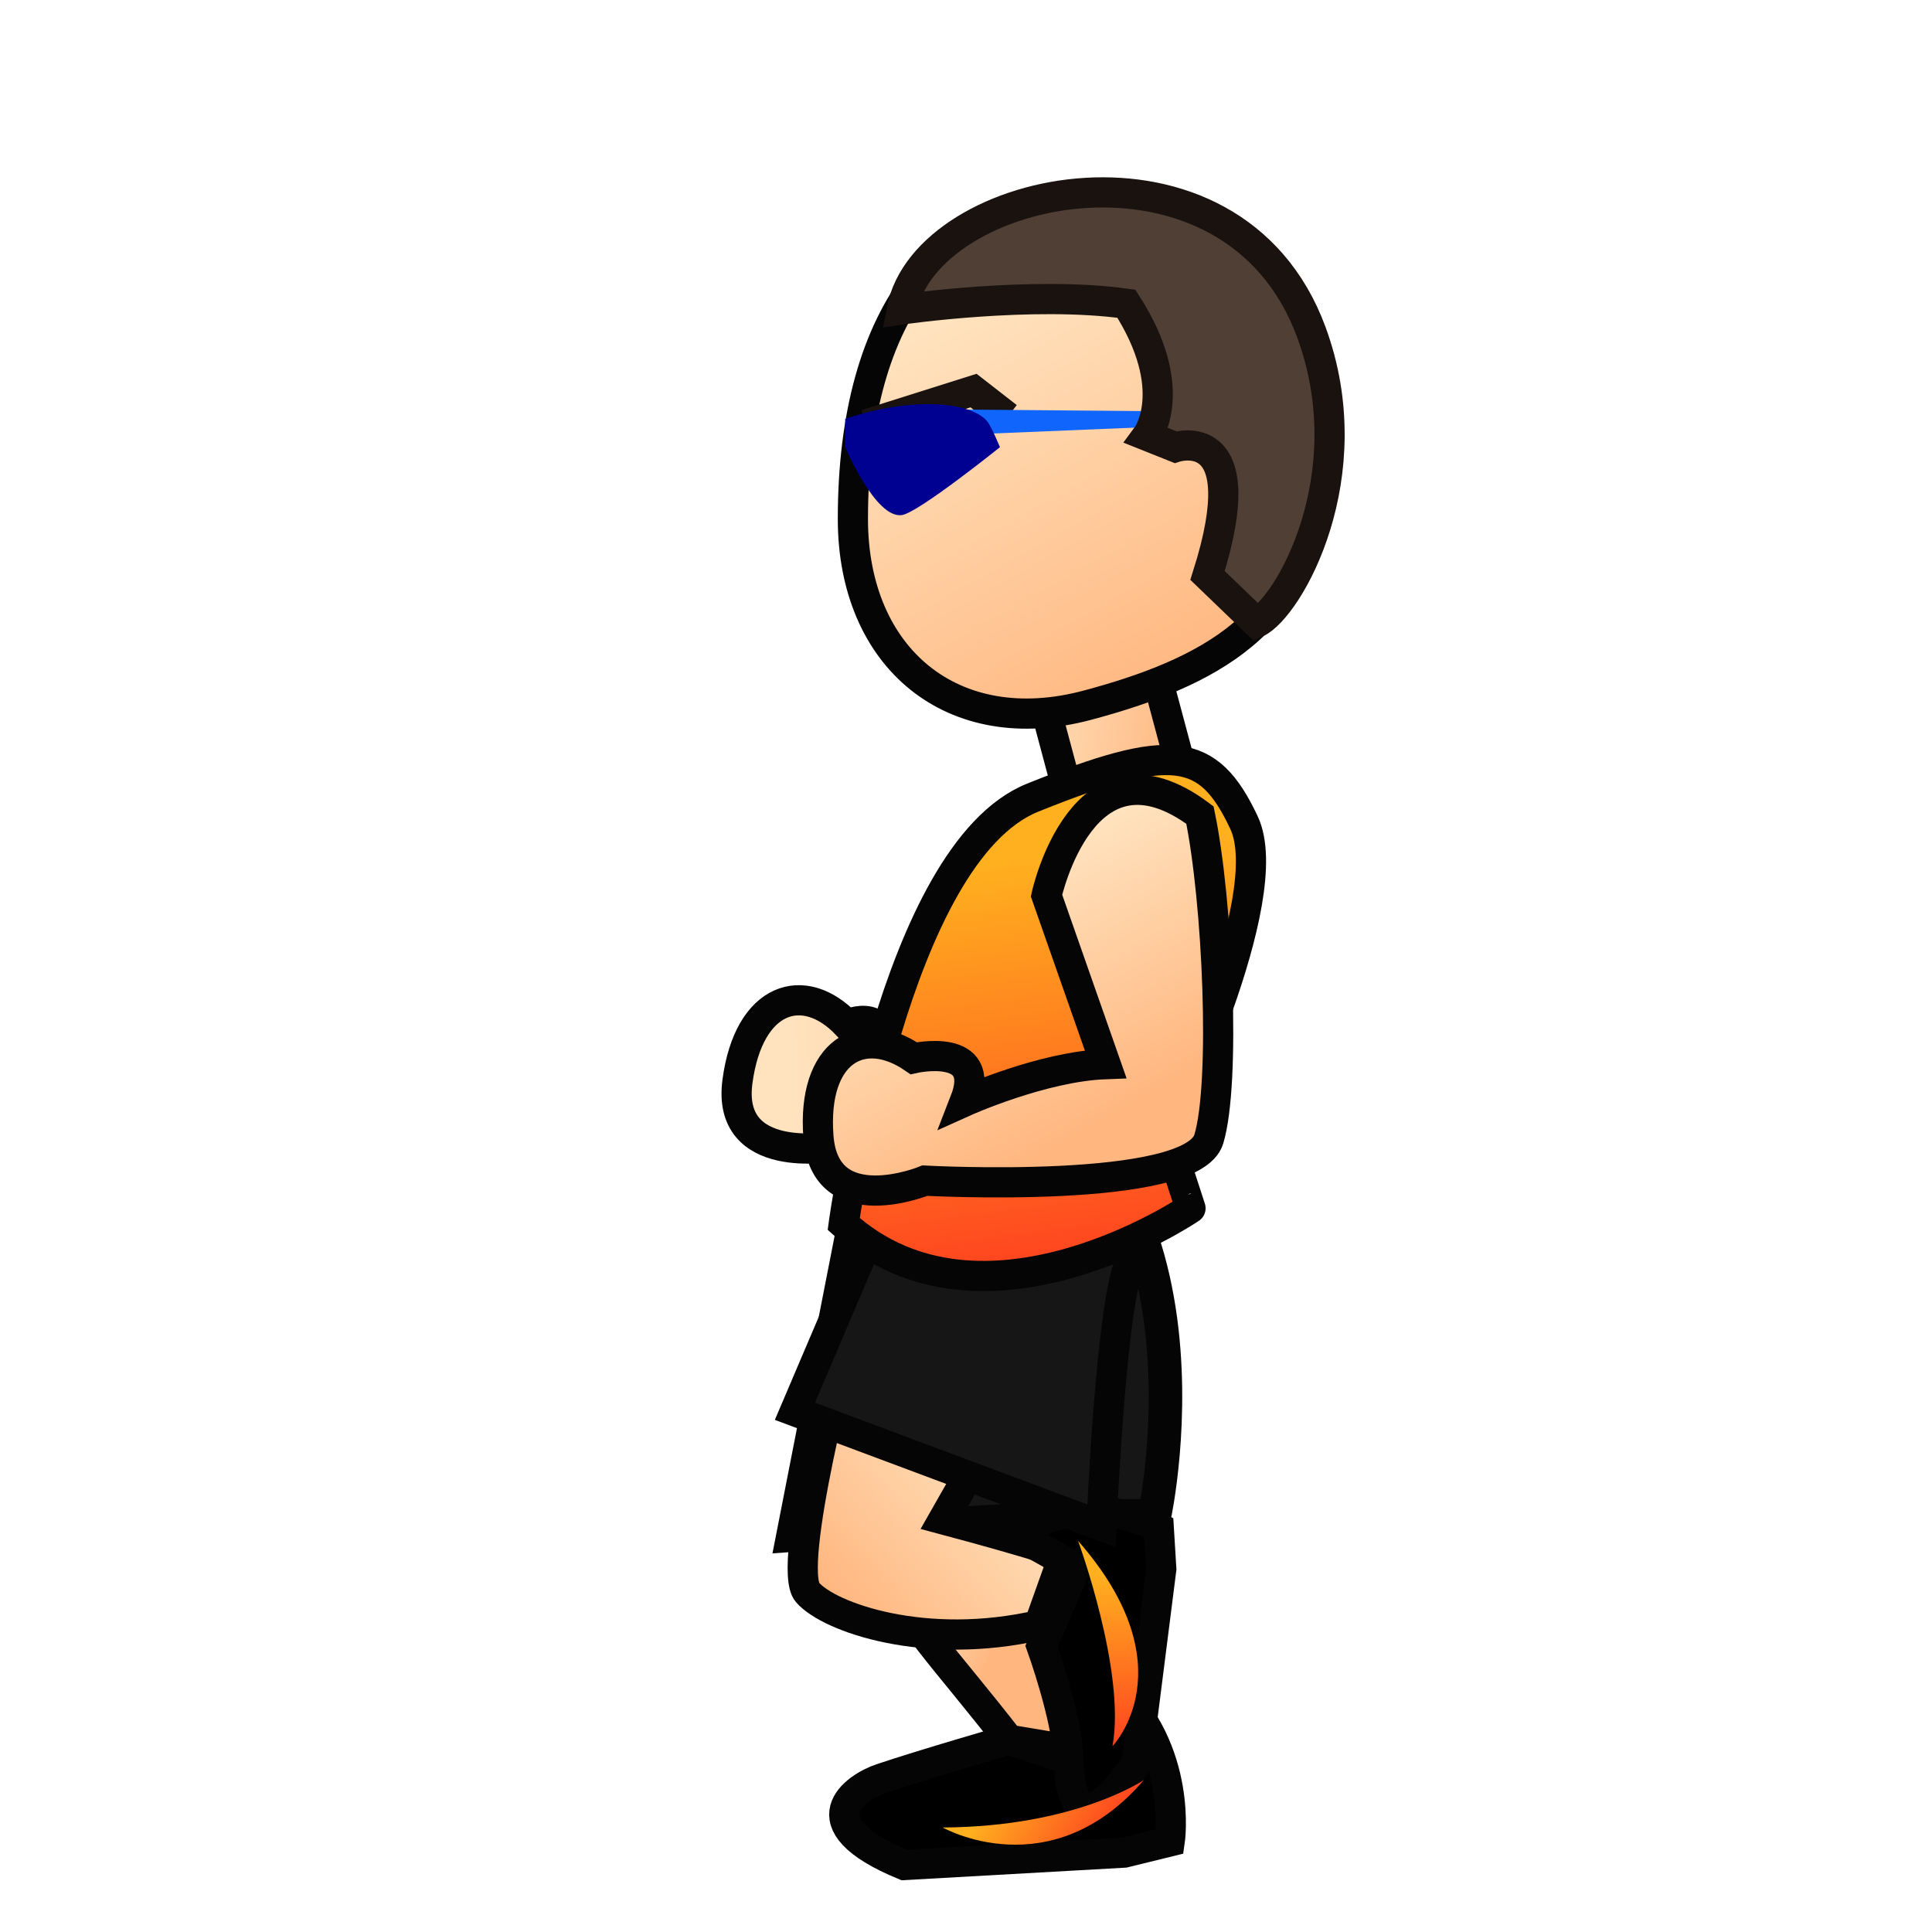 <?xml version="1.0" encoding="utf-8"?>
<!-- Generator: Adobe Illustrator 15.0.2, SVG Export Plug-In . SVG Version: 6.00 Build 0)  -->
<!DOCTYPE svg PUBLIC "-//W3C//DTD SVG 1.1//EN" "http://www.w3.org/Graphics/SVG/1.1/DTD/svg11.dtd">
<svg version="1.1" id="レイヤー_1" xmlns="http://www.w3.org/2000/svg" xmlns:xlink="http://www.w3.org/1999/xlink" x="0px"
	 y="0px" width="64px" height="64px" viewBox="0 0 64 64" enable-background="new 0 0 64 64" xml:space="preserve">
<g id="_x30_7_1_">
	
		<linearGradient id="SVGID_1_" gradientUnits="userSpaceOnUse" x1="25.928" y1="20.959" x2="29" y2="32.747" gradientTransform="matrix(0.221 -0.975 0.975 0.221 -0.087 54.598)">
		<stop  offset="0" style="stop-color:#FFE3BF"/>
		<stop  offset="1" style="stop-color:#FFB67F"/>
	</linearGradient>
	<path fill="url(#SVGID_1_)" stroke="#050505" stroke-miterlimit="3" d="M37.631,30.671c0,0,1.234,6.568,0.302,8.274
		c-0.929,1.709-10.351-0.964-10.351-0.964s-3.528,0.654-3.153-2.155c0.373-2.81,2.2-3.383,3.624-1.888c0,0,1.564-0.729,1.167,1.402
		c0,0,3.446-0.016,4.942,0.496l-0.332-8.075L37.631,30.671z"/>
	
		<linearGradient id="SVGID_2_" gradientUnits="userSpaceOnUse" x1="21.148" y1="58.435" x2="20.852" y2="61.201" gradientTransform="matrix(0.313 -0.95 0.95 0.313 -29.908 51.19)">
		<stop  offset="0" style="stop-color:#FFE3BF"/>
		<stop  offset="1" style="stop-color:#FFB67F"/>
	</linearGradient>
	<path fill="url(#SVGID_2_)" stroke="#050505" stroke-linejoin="bevel" stroke-miterlimit="3" d="M29.886,45.127
		c0,0-0.464,6.043-0.295,7.137c0.17,1.095,1.785,2.736,3.826,5.367l4.459,0.744c0,0-1.5-2.75-3.57-6.488l1.225-8.726L29.886,45.127z
		"/>
	<path stroke="#050505" stroke-miterlimit="3" d="M36.871,55.842l-0.559,2.743l-2.896-0.954c0,0-2.791,0.805-4.226,1.288
		c-0.826,0.278-2.628,1.464,0.761,2.862l7.293-0.411L38.75,61C38.75,61,39.199,57.996,36.871,55.842z"/>
	<path fill="#161616" stroke="#050505" stroke-width="1.109" stroke-miterlimit="10" d="M28.25,40.75l-1.977,10.099
		c0,0,10.036-0.775,11.967-0.615c0,0,2.847-13.056-7.287-15.527L28.25,40.75z"/>
	<linearGradient id="SVGID_3_" gradientUnits="userSpaceOnUse" x1="33.701" y1="22.85" x2="39.466" y2="23.834">
		<stop  offset="0" style="stop-color:#FFE3BF"/>
		<stop  offset="1" style="stop-color:#FFB67F"/>
	</linearGradient>
	<polygon fill="url(#SVGID_3_)" stroke="#050505" stroke-miterlimit="10" points="39.168,25.583 35.465,26.575 34,21.1 
		37.703,20.109 	"/>
	<g>
		<g>
			
				<linearGradient id="SVGID_4_" gradientUnits="userSpaceOnUse" x1="39.101" y1="46.506" x2="39.536" y2="54.246" gradientTransform="matrix(0.638 0.77 -0.77 0.638 43.88 -12.316)">
				<stop  offset="0" style="stop-color:#FFE3BF"/>
				<stop  offset="1" style="stop-color:#FFB67F"/>
			</linearGradient>
			<path fill="url(#SVGID_4_)" stroke="#050505" stroke-miterlimit="3" d="M28,44.5c0,0-1.972,7.411-1.25,8.25
				c0.724,0.839,3.921,1.945,7.667,1.083L35.25,51.5c0,0-0.816-0.316-4-1.167l4.493-7.894L28,44.5z"/>
			<path stroke="#050505" stroke-miterlimit="3" d="M33.664,50.827l1.969,1.107l-1.129,2.603c0,0,0.846,2.349,0.883,3.673
				c0.041,1.483,0.465,2.833,2.268,0.178l0.814-6.41l-0.084-1.381C38.385,50.597,35.969,49.245,33.664,50.827z"/>
			<path fill="#161616" stroke="#050505" stroke-miterlimit="10" d="M30.196,37.685l-3.863,9.065l10.156,3.796
				c0,0,0.32-7.761,1.011-8.854C37.5,41.692,33.005,37.089,30.196,37.685z"/>
		</g>
		
			<linearGradient id="SVGID_5_" gradientUnits="userSpaceOnUse" x1="36.579" y1="52.395" x2="37.316" y2="58.234" gradientTransform="matrix(0.997 0.081 -0.081 0.997 4.448 -3.035)">
			<stop  offset="0" style="stop-color:#FFB01F"/>
			<stop  offset="1" style="stop-color:#FF3F1F"/>
		</linearGradient>
		<path fill="url(#SVGID_5_)" d="M36.853,57.844c0,0,2.532-2.615-1.141-6.802C35.712,51.042,37.304,55.372,36.853,57.844z"/>
	</g>
	<linearGradient id="SVGID_6_" gradientUnits="userSpaceOnUse" x1="33.95" y1="28.493" x2="35.704" y2="42.401">
		<stop  offset="0" style="stop-color:#FFB01F"/>
		<stop  offset="1" style="stop-color:#FF3F1F"/>
	</linearGradient>
	<path fill="url(#SVGID_6_)" stroke="#050505" stroke-miterlimit="10" d="M27.949,40.546c0,0,1.665-12.276,6.26-14.123
		c4.594-1.847,5.813-1.698,7,0.827c1.189,2.525-2.594,10.25-2.594,10.25l0.822,2.526C39.438,40.026,32.544,44.706,27.949,40.546z"/>
	
		<linearGradient id="SVGID_7_" gradientUnits="userSpaceOnUse" x1="36.83" y1="33.799" x2="45.47" y2="35.274" gradientTransform="matrix(0.631 0.776 -0.776 0.631 34.78 -20.187)">
		<stop  offset="0" style="stop-color:#FFE3BF"/>
		<stop  offset="1" style="stop-color:#FFB67F"/>
	</linearGradient>
	<path fill="url(#SVGID_7_)" stroke="#050505" stroke-miterlimit="3" d="M39.75,27c0.592,2.861,0.854,8.871,0.294,10.732
		c-0.559,1.862-9.405,1.378-9.405,1.378s-3.317,1.365-3.528-1.463c-0.212-2.825,1.458-3.763,3.158-2.592c0,0,2.468-0.559,1.692,1.43
		c0,0,2.571-1.157,4.664-1.234l-1.958-5.584C34.667,29.667,35.872,24.101,39.75,27z"/>
	<g display="none">
		<path display="inline" fill="none" stroke="#C10D23" stroke-miterlimit="10" d="M28.253,10.95"/>
		<linearGradient id="SVGID_8_" gradientUnits="userSpaceOnUse" x1="32.773" y1="9.639" x2="40.19" y2="22.889">
			<stop  offset="0" style="stop-color:#FFE3BF"/>
			<stop  offset="1" style="stop-color:#FFB67F"/>
		</linearGradient>
		<path display="inline" fill="url(#SVGID_8_)" stroke="#050505" stroke-miterlimit="10" d="M44.383,15.002
			c0,4.616-3.742,8.358-8.359,8.358c-4.616,0-7.771-1.554-7.771-6.169c0-7.005,3.154-10.548,7.771-10.548
			C40.641,6.644,44.383,10.386,44.383,15.002z"/>
		<path display="inline" fill="#002A49" d="M31.518,13.422c-0.367,0-0.682,0.375-0.828,0.912l0.577,0.558l-0.659,0.219
			c0.032,0.821,0.425,1.472,0.91,1.472c0.506,0,0.915-0.708,0.915-1.581S32.023,13.422,31.518,13.422z"/>
		<path display="inline" fill="#302721" d="M28.322,18.272c0,0,3.11,0.34,3.747,1.378c0.636,1.038-0.95,2.85-0.95,2.85l1.627,0.608
			c0,0,1.823-4.19,0-4.835S28.056,17.002,28.322,18.272z"/>
		<polyline display="inline" fill="none" stroke="#302721" stroke-miterlimit="10" points="30.125,12.313 32.688,12.125 
			33.25,12.813 		"/>
		<path display="inline" fill="#A08878" stroke="#514139" stroke-miterlimit="10" d="M31.688,7.813c0,0,4.563-0.938,5.688,0.813
			c1.826,2.841-0.125,5.875-0.125,5.875l1.688,0.313c0,0,2.688-0.875,1.063,4.25l1.438,2.125c0,0,5.438-3.438,2-10.188
			S32.125,7,31.688,7.813z"/>
		<path display="inline" fill="none" stroke="#442116" stroke-width="0.388" stroke-miterlimit="10" d="M29.169,13.229
			c0,0-0.442,4.476,1.249,4.4C32.109,17.554,31.747,11.656,29.169,13.229z"/>
		<path display="inline" fill="none" stroke="#442116" stroke-width="0.388" stroke-miterlimit="10" d="M31.267,14.892l7.233-0.267
			c0,0,0.688,0.063,0.75,1.125"/>
	</g>
	<linearGradient id="SVGID_9_" gradientUnits="userSpaceOnUse" x1="32.3" y1="9.84" x2="39.513" y2="22.726">
		<stop  offset="0" style="stop-color:#FFE3BF"/>
		<stop  offset="1" style="stop-color:#FFB67F"/>
	</linearGradient>
	<path fill="url(#SVGID_9_)" stroke="#050505" stroke-miterlimit="10" d="M43.383,16.002c0,4.616-3.445,6.31-7.359,7.358
		c-4.459,1.194-7.771-1.554-7.771-6.169c0-7.005,3.154-10.548,7.771-10.548C40.641,6.644,43.383,11.386,43.383,16.002z"/>
	<polyline fill="none" stroke="#19120F" stroke-miterlimit="10" points="28.688,14.063 32.25,12.938 33.375,13.813 	"/>
	<polygon fill="#1065FC" points="31.313,13.563 38.625,13.625 38.563,14.125 31,14.438 	"/>
	<path fill="#4F3F34" stroke="#19120F" stroke-miterlimit="10" d="M29.875,10.25c0,0,4.313-0.625,7.438-0.188
		C39.139,12.903,38,14.438,38,14.438l0.938,0.375c0,0,2.688-0.875,1.063,4.25l1.625,1.563c1.063-0.5,3.563-4.875,1.813-9.625
		C40.818,3.892,30.688,6.063,29.875,10.25z"/>
	<path fill="#000091" d="M28,14.813c0,0,1,2.375,1.875,2.25c0.548-0.078,3.25-2.25,3.25-2.25s-0.297-0.719-0.438-0.875
		c-0.563-0.625-2.438-0.813-4.688-0.063V14.813z"/>
	
		<linearGradient id="SVGID_10_" gradientUnits="userSpaceOnUse" x1="35.228" y1="57.852" x2="35.755" y2="62.022" gradientTransform="matrix(0.621 -0.784 0.784 0.621 -34.048 50.619)">
		<stop  offset="0" style="stop-color:#FFB01F"/>
		<stop  offset="1" style="stop-color:#FF3F1F"/>
	</linearGradient>
	<path fill="url(#SVGID_10_)" d="M31.228,60.538c0,0,3.574,2.031,6.668-1.576C37.896,58.962,35.63,60.516,31.228,60.538z"/>
</g>
</svg>
